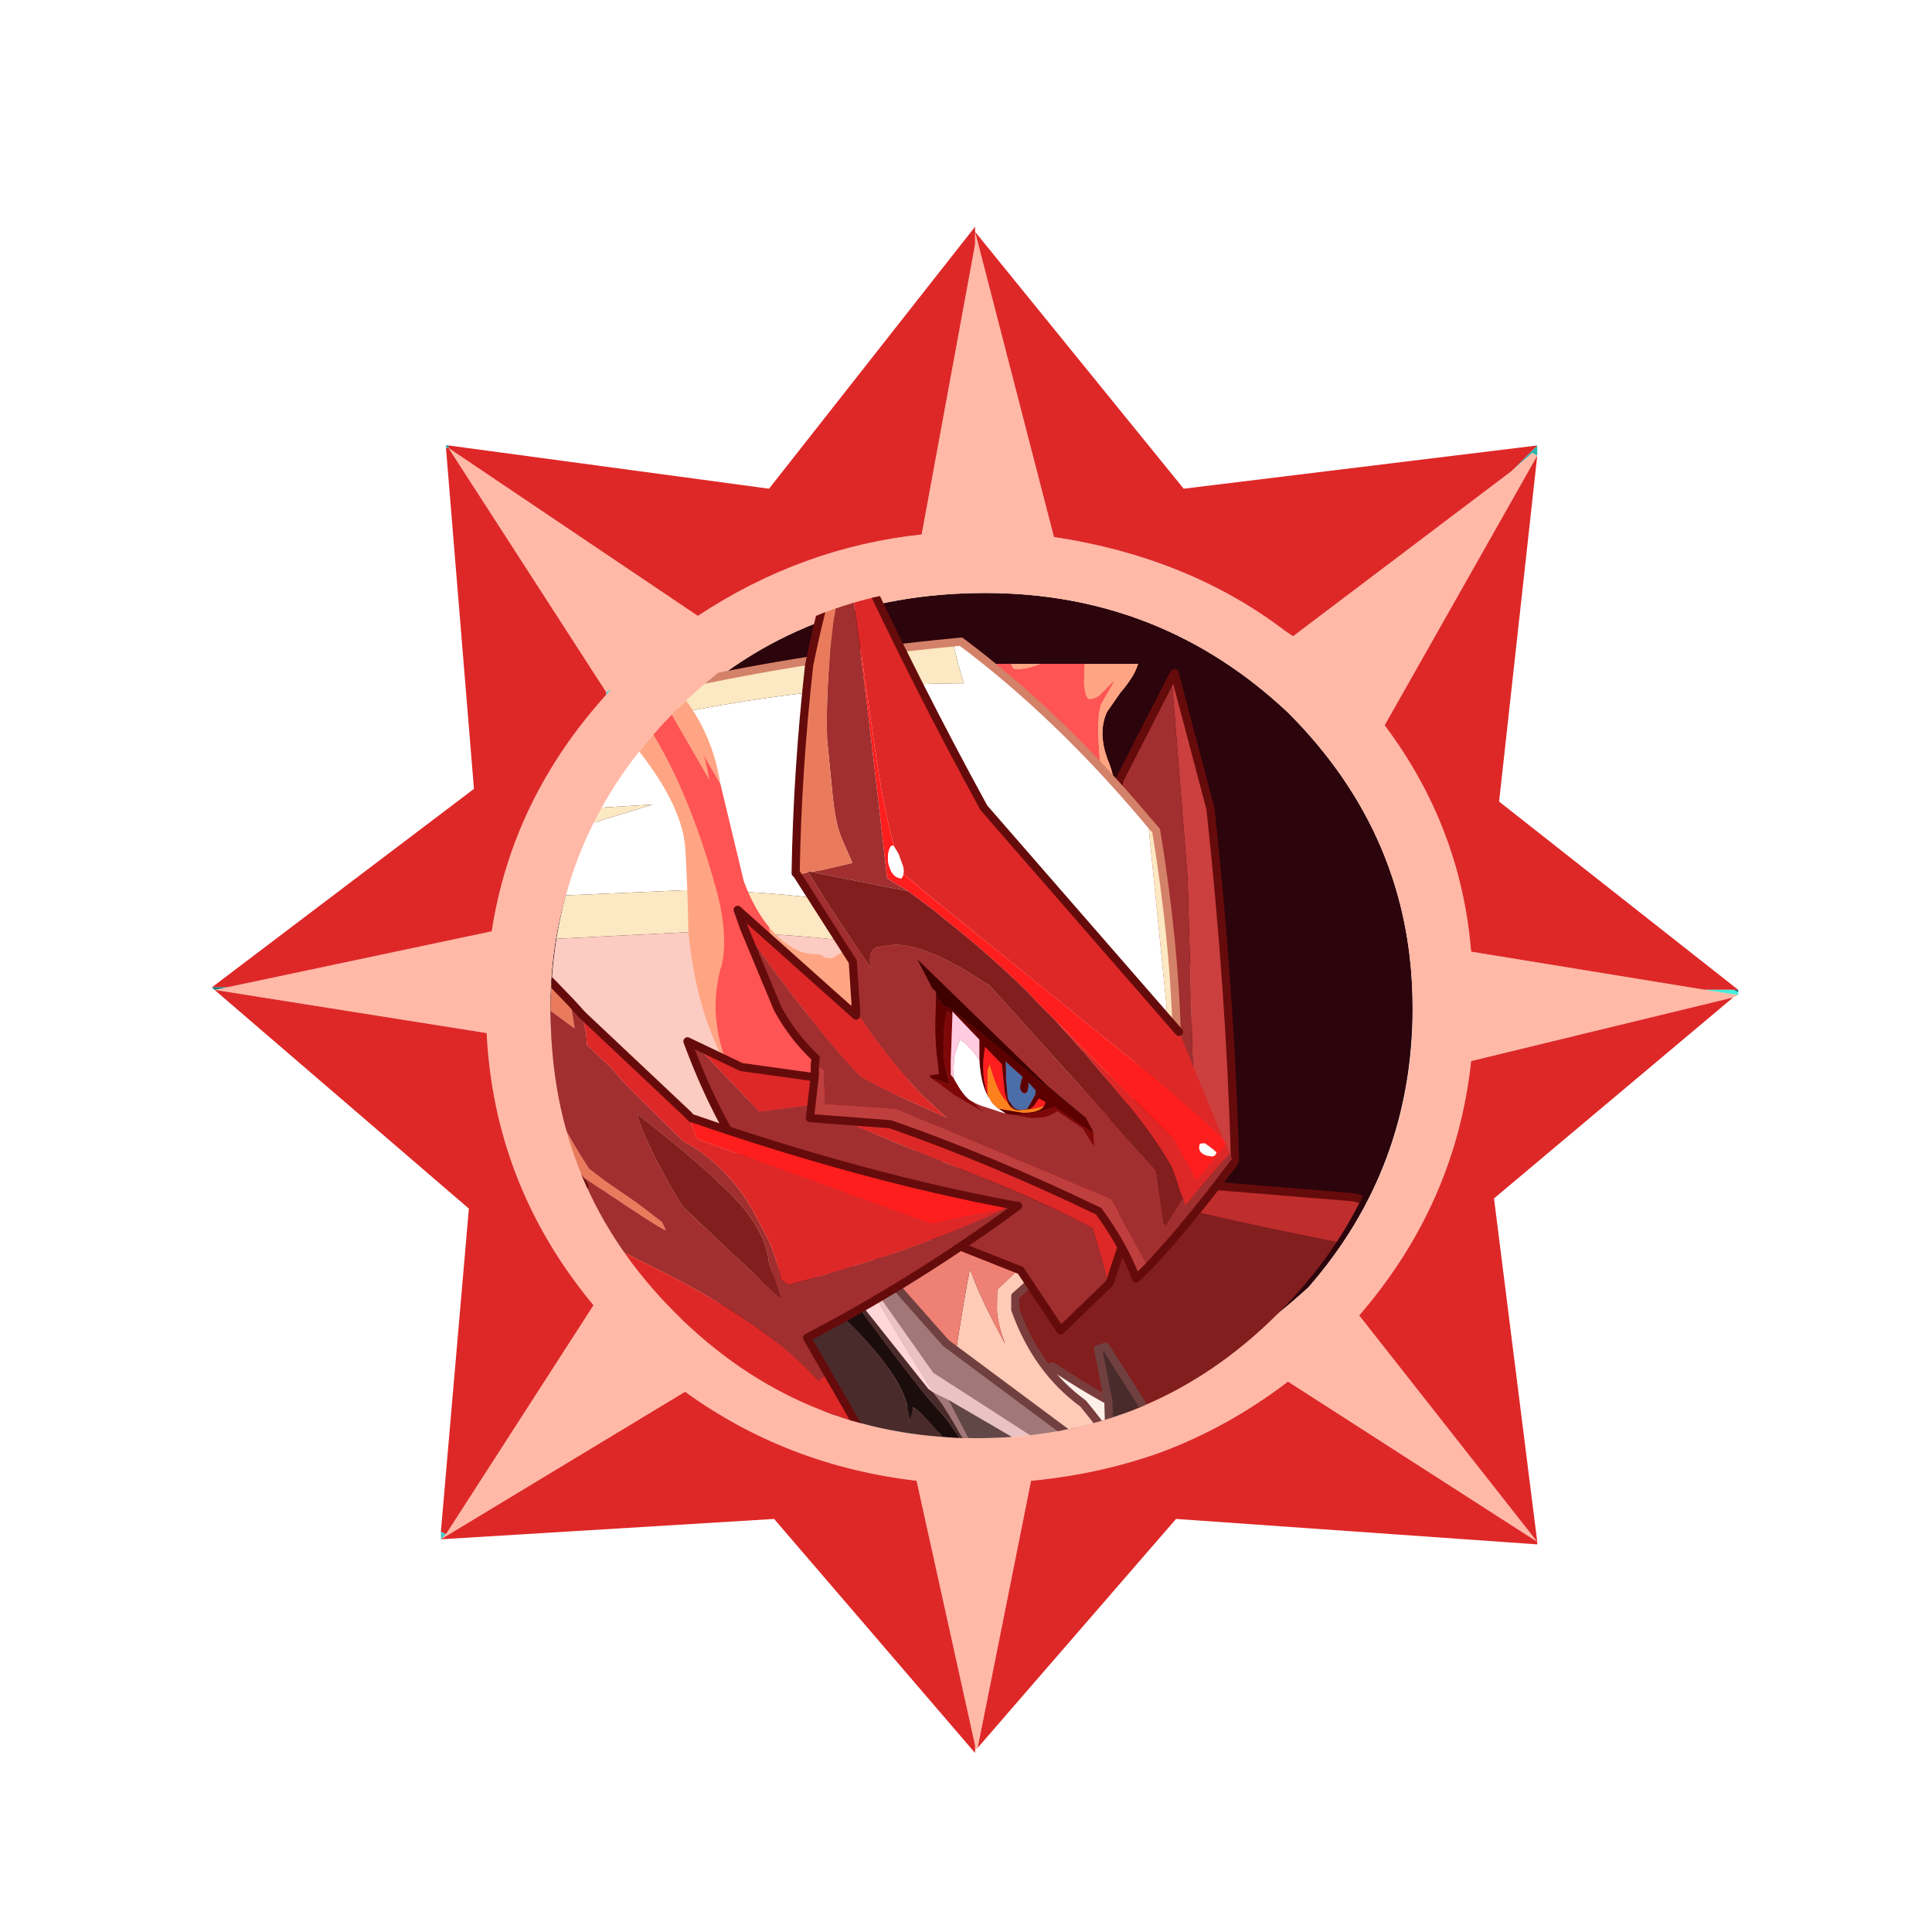 <?xml version="1.0" encoding="UTF-8" standalone="no"?>
<svg xmlns:ffdec="https://www.free-decompiler.com/flash" xmlns:xlink="http://www.w3.org/1999/xlink" ffdec:objectType="frame" height="30.0px" width="30.0px" xmlns="http://www.w3.org/2000/svg">
  <g transform="matrix(1.0, 0.0, 0.0, 1.0, 0.0, 0.0)">
    <use ffdec:characterId="1" height="30.0" transform="matrix(1.0, 0.0, 0.0, 1.0, 0.0, 0.0)" width="30.0" xlink:href="#shape0"/>
    <filter id="filter4">
      <feColorMatrix in="SourceGraphic" result="filterResult8" type="matrix" values="0 0 0 0 0.4,0 0 0 0 0.0,0 0 0 0 0.0,0 0 0 1 0"/>
      <feConvolveMatrix divisor="4.0" in="filterResult8" kernelMatrix="1 1 1 1" order="2 2" result="filterResult9"/>
      <feComposite in="SourceGraphic" in2="filterResult9" operator="over" result="filterResult10"/>
    </filter>
    <use ffdec:characterId="9" filter="url(#filter4)" height="60.0" transform="matrix(0.395, 0.0, 0.0, 0.395, 3.291, 3.52)" width="60.0" xlink:href="#sprite0"/>
  </g>
  <defs>
    <g id="shape0" transform="matrix(1.0, 0.0, 0.0, 1.0, 0.0, 0.0)">
      <path d="M30.0 0.0 L30.0 30.0 0.0 30.0 0.0 0.0 30.0 0.0" fill="#33cc66" fill-opacity="0.0" fill-rule="evenodd" stroke="none"/>
    </g>
    <g id="sprite0" transform="matrix(1.0, 0.0, 0.0, 1.0, 0.15, -0.05)">
      <use ffdec:characterId="2" height="60.0" transform="matrix(1.0, 0.0, 0.0, 1.0, -0.15, 0.05)" width="60.0" xlink:href="#shape1"/>
      <use ffdec:characterId="8" height="139.8" transform="matrix(0.321, 0.0, 0.0, 0.321, 8.945, 11.9)" width="124.65" xlink:href="#sprite1"/>
    </g>
    <g id="shape1" transform="matrix(1.0, 0.0, 0.0, 1.0, 0.15, -0.05)">
      <path d="M47.05 30.75 Q47.05 37.05 42.95 41.75 37.15 47.05 30.25 47.05 23.05 47.05 18.15 42.35 L17.85 42.05 Q13.15 37.35 13.15 30.75 13.15 24.25 17.95 19.45 L18.15 19.15 Q23.05 14.45 30.25 14.45 37.15 14.45 42.15 19.15 47.05 24.05 47.05 30.75" fill="#2c040c" fill-rule="evenodd" stroke="none"/>
      <path d="M51.95 9.05 L51.75 8.95 50.95 9.65 51.95 8.65 51.95 9.05 M59.85 30.05 L59.85 30.15 59.65 30.05 59.85 30.05" fill="url(#gradient0)" fill-rule="evenodd" stroke="none"/>
      <path d="M50.95 9.65 L51.75 8.95 51.95 9.05 45.95 19.65 Q48.95 23.65 49.35 28.55 L58.55 30.05 59.85 30.25 59.65 30.35 49.35 32.85 Q48.75 38.45 44.95 42.85 L51.95 51.75 42.15 45.45 Q39.8 47.25 37.1 48.25 34.7 49.1 32.05 49.35 L29.95 59.85 29.85 59.95 29.85 59.75 27.55 49.35 Q22.45 48.75 18.45 45.85 L8.85 51.65 9.05 51.45 14.85 42.45 Q10.95 37.75 10.65 31.75 L-0.05 30.05 0.45 29.95 10.85 27.75 Q11.65 22.55 15.35 18.45 L15.55 18.25 15.35 18.35 9.15 8.75 18.95 15.35 Q23.05 12.65 27.75 12.15 L29.85 0.75 29.85 0.25 32.95 12.25 Q38.25 13.05 42.05 15.95 L42.35 16.15 50.95 9.65 M47.05 30.75 Q47.05 24.05 42.15 19.15 37.15 14.45 30.25 14.45 23.05 14.45 18.15 19.15 L17.95 19.45 Q13.15 24.25 13.15 30.75 13.15 37.35 17.85 42.05 L18.15 42.35 Q23.05 47.05 30.25 47.05 33.8 47.05 37.1 45.65 40.15 44.3 42.95 41.75 46.85 37.3 47.05 31.4 L47.05 30.75" fill="#ffb9a6" fill-rule="evenodd" stroke="none"/>
      <path d="M51.95 8.65 L50.95 9.65 42.35 16.15 42.05 15.95 Q38.25 13.05 32.95 12.25 L29.85 0.25 29.85 0.75 27.75 12.15 Q23.05 12.65 18.95 15.35 L9.15 8.75 15.35 18.35 15.35 18.45 Q11.65 22.55 10.85 27.75 L0.45 29.95 -0.15 29.95 10.15 22.15 9.05 8.75 9.15 8.75 9.15 8.65 21.75 10.35 29.85 0.05 29.85 0.25 38.05 10.35 51.95 8.65 M-0.05 30.05 L10.65 31.75 Q10.95 37.75 14.85 42.45 L9.05 51.45 8.85 51.35 9.95 38.65 -0.05 30.05 M8.85 51.65 L18.45 45.85 Q22.45 48.75 27.55 49.35 L29.85 59.75 29.85 59.95 29.85 60.05 21.95 50.85 8.85 51.65 M29.95 59.85 L32.05 49.35 Q34.7 49.1 37.1 48.25 39.8 47.25 42.15 45.45 L51.95 51.75 44.95 42.85 Q48.75 38.45 49.35 32.85 L59.65 30.35 50.25 38.25 51.95 51.75 51.95 51.85 37.75 50.85 29.95 59.85 M58.55 30.05 L49.35 28.55 Q48.95 23.65 45.95 19.65 L51.95 9.05 50.45 22.65 59.85 30.05 59.65 30.05 58.55 30.05" fill="#de2828" fill-rule="evenodd" stroke="none"/>
      <path d="M59.85 30.25 L58.55 30.05 59.65 30.05 59.85 30.15 59.85 30.25" fill="url(#gradient1)" fill-rule="evenodd" stroke="none"/>
      <path d="M9.15 8.75 L9.05 8.65 9.15 8.65 9.15 8.75" fill="url(#gradient2)" fill-rule="evenodd" stroke="none"/>
      <path d="M9.05 8.65 L9.15 8.75 9.05 8.75 9.05 8.65" fill="url(#gradient3)" fill-rule="evenodd" stroke="none"/>
      <path d="M15.35 18.35 L15.55 18.25 15.35 18.45 15.35 18.35 M9.05 51.45 L8.85 51.65 8.85 51.35 9.05 51.45" fill="#4dc4c2" fill-rule="evenodd" stroke="none"/>
      <path d="M0.45 29.95 L-0.05 30.05 -0.15 29.95 0.45 29.95" fill="url(#gradient4)" fill-rule="evenodd" stroke="none"/>
    </g>
    <linearGradient color-interpolation="linearRGB" gradientTransform="matrix(0.01, 0.0, 0.0, 0.013, 51.45, 19.15)" gradientUnits="userSpaceOnUse" id="gradient0" spreadMethod="repeat" x1="-819.2" x2="819.2">
      <stop offset="0.0" stop-color="#14737c"/>
      <stop offset="1.0" stop-color="#48f2e0"/>
    </linearGradient>
    <linearGradient gradientTransform="matrix(0.01, 0.0, 0.0, 0.013, 51.95, 40.75)" gradientUnits="userSpaceOnUse" id="gradient1" spreadMethod="pad" x1="-819.2" x2="819.2">
      <stop offset="0.0" stop-color="#14737c"/>
      <stop offset="1.0" stop-color="#48f2e0"/>
    </linearGradient>
    <linearGradient gradientTransform="matrix(0.013, 0.0, 0.0, 0.01, 19.35, 8.35)" gradientUnits="userSpaceOnUse" id="gradient2" spreadMethod="pad" x1="-819.2" x2="819.2">
      <stop offset="0.0" stop-color="#14737c"/>
      <stop offset="1.0" stop-color="#48f2e0"/>
    </linearGradient>
    <linearGradient gradientTransform="matrix(0.011, 0.0, 0.0, 0.013, 8.45, 19.15)" gradientUnits="userSpaceOnUse" id="gradient3" spreadMethod="pad" x1="-819.2" x2="819.2">
      <stop offset="0.0" stop-color="#14737c"/>
      <stop offset="1.0" stop-color="#48f2e0"/>
    </linearGradient>
    <linearGradient gradientTransform="matrix(0.01, 0.0, 0.0, 0.013, 7.95, 40.55)" gradientUnits="userSpaceOnUse" id="gradient4" spreadMethod="pad" x1="-819.2" x2="819.2">
      <stop offset="0.0" stop-color="#14737c"/>
      <stop offset="1.0" stop-color="#48f2e0"/>
    </linearGradient>
    <g id="sprite1" transform="matrix(1.0, 0.0, 0.0, 1.0, 6.1, 0.0)">
      <clipPath id="clipPath0" transform="matrix(1.0, 0.0, 0.0, 1.0, 0.0, 0.0)">
        <path d="M111.45 59.25 Q111.45 80.9 96.15 96.15 80.9 111.45 59.25 111.45 37.65 111.45 22.35 96.15 7.05 80.9 7.05 59.25 7.05 37.65 22.35 22.35 37.65 7.05 59.25 7.05 80.9 7.05 96.15 22.35 111.45 37.65 111.45 59.25" fill="#572e69" fill-rule="evenodd" stroke="none"/>
        <path d="M111.45 59.25 Q111.45 80.9 96.15 96.15 80.9 111.45 59.25 111.45 37.65 111.45 22.35 96.15 7.05 80.9 7.05 59.25 7.05 37.65 22.35 22.35 37.65 7.05 59.25 7.05 80.9 7.05 96.15 22.35 111.45 37.65 111.45 59.25 Z" fill="none" stroke="#854da8" stroke-linecap="round" stroke-linejoin="round" stroke-width="2.0"/>
      </clipPath>
      <g clip-path="url(#clipPath0)">
        <filter id="filter0">
          <feColorMatrix in="SourceGraphic" result="filterResult0" type="matrix" values="0 0 0 0 1.0,0 0 0 0 0.2,0 0 0 0 0.0,0 0 0 1 0"/>
          <feConvolveMatrix divisor="64.0" in="filterResult0" kernelMatrix="1 1 1 1 1 1 1 1 1 1 1 1 1 1 1 1 1 1 1 1 1 1 1 1 1 1 1 1 1 1 1 1 1 1 1 1 1 1 1 1 1 1 1 1 1 1 1 1 1 1 1 1 1 1 1 1 1 1 1 1 1 1 1 1" order="8 8" result="filterResult1"/>
          <feComposite in="SourceGraphic" in2="filterResult1" operator="over" result="filterResult2"/>
        </filter>
        <use ffdec:characterId="5" filter="url(#filter0)" height="47.4" transform="matrix(-1.24, 0.0, -0.568, 1.24, 105.653, 16.622)" width="38.05" xlink:href="#sprite2"/>
        <filter id="filter1">
          <feConvolveMatrix divisor="25.0" in="SourceGraphic" kernelMatrix="1 1 1 1 1 1 1 1 1 1 1 1 1 1 1 1 1 1 1 1 1 1 1 1 1" order="5 5" result="filterResult3"/>
        </filter>
        <use ffdec:characterId="5" filter="url(#filter1)" height="47.4" style="mix-blend-mode: hard-light" transform="matrix(-1.24, 0.0, -0.568, 1.24, 105.653, 16.622)" width="38.05" xlink:href="#sprite2"/>
        <use ffdec:characterId="6" height="95.05" transform="matrix(1.0, 0.0, 0.0, 1.0, 3.15, 13.4)" width="88.2" xlink:href="#shape4"/>
        <filter id="filter2">
          <feColorMatrix in="SourceGraphic" result="filterResult4" type="matrix" values="0 0 0 0 1.0,0 0 0 0 0.2,0 0 0 0 0.0,0 0 0 1 0"/>
          <feConvolveMatrix divisor="64.0" in="filterResult4" kernelMatrix="1 1 1 1 1 1 1 1 1 1 1 1 1 1 1 1 1 1 1 1 1 1 1 1 1 1 1 1 1 1 1 1 1 1 1 1 1 1 1 1 1 1 1 1 1 1 1 1 1 1 1 1 1 1 1 1 1 1 1 1 1 1 1 1" order="8 8" result="filterResult5"/>
          <feComposite in="SourceGraphic" in2="filterResult5" operator="over" result="filterResult6"/>
        </filter>
        <use ffdec:characterId="5" filter="url(#filter2)" height="47.4" transform="matrix(-1.513, 0.0, 0.0, 1.513, 52.8, 5.153)" width="38.05" xlink:href="#sprite2"/>
        <filter id="filter3">
          <feConvolveMatrix divisor="25.0" in="SourceGraphic" kernelMatrix="1 1 1 1 1 1 1 1 1 1 1 1 1 1 1 1 1 1 1 1 1 1 1 1 1" order="5 5" result="filterResult7"/>
        </filter>
        <use ffdec:characterId="5" filter="url(#filter3)" height="47.4" style="mix-blend-mode: hard-light" transform="matrix(-1.513, 0.0, 0.0, 1.513, 51.45, 4.703)" width="38.05" xlink:href="#sprite2"/>
        <use ffdec:characterId="7" height="139.8" transform="matrix(1.0, 0.0, 0.0, 1.0, 1.4, 0.0)" width="117.15" xlink:href="#shape5"/>
      </g>
    </g>
    <g id="sprite2" transform="matrix(1.0, 0.0, 0.0, 1.0, 0.0, -32.75)">
      <use ffdec:characterId="4" height="47.4" transform="matrix(1.0, 0.0, 0.0, 1.0, 0.0, 32.75)" width="38.05" xlink:href="#shape3"/>
    </g>
    <g id="shape3" transform="matrix(1.0, 0.0, 0.0, 1.0, 0.0, -32.75)">
      <path d="M16.5 50.05 L16.6 49.5 Q17.35 45.45 20.05 42.35 L20.1 42.3 Q22.4 39.55 22.4 37.5 L21.95 35.6 Q21.45 34.35 21.45 33.35 L21.5 32.75 26.8 32.75 26.05 34.55 Q25.15 36.25 24.7 36.25 24.15 36.25 23.85 35.85 L23.1 34.45 23.35 36.65 Q23.35 38.05 20.05 43.9 L16.5 50.05 M31.1 32.75 L34.05 32.75 Q33.7 33.3 33.3 33.3 32.1 33.3 31.1 32.75 M36.55 32.75 L37.1 32.75 37.05 33.35 37.15 32.75 38.05 32.75 37.3 34.8 Q36.45 36.75 34.35 39.3 L32.3 41.75 32.2 39.3 Q31.95 38.35 30.5 38.35 29.05 38.35 28.0 39.3 27.05 40.15 27.05 40.95 L26.3 42.0 25.85 42.9 22.15 47.75 Q18.65 52.25 18.45 55.6 18.25 58.95 18.2 62.25 17.55 69.45 14.35 74.45 16.0 71.5 16.0 68.3 16.0 66.9 15.6 65.3 L15.5 65.05 Q14.95 62.55 15.95 58.85 17.05 54.9 18.35 51.75 19.65 48.55 21.4 45.75 24.1 41.45 30.5 36.75 34.35 37.0 34.05 38.45 L35.7 34.65 36.55 32.75 M0.0 67.65 L0.0 66.75 Q0.0 63.7 0.7 62.85 1.15 62.3 2.45 62.3 2.95 62.3 4.2 63.05 L4.45 63.15 5.05 63.55 6.8 64.6 7.55 64.15 Q10.55 64.1 12.55 61.65 L12.55 61.75 Q12.05 65.55 11.55 66.75 10.5 69.25 8.1 69.25 6.75 69.25 5.1 68.25 3.5 67.2 1.95 67.2 1.1 67.2 0.0 67.65" fill="#ffa583" fill-rule="evenodd" stroke="none"/>
      <path d="M26.8 32.75 L31.1 32.75 Q32.1 33.3 33.3 33.3 33.7 33.3 34.05 32.75 L36.55 32.75 35.7 34.65 34.05 38.45 Q34.35 37.0 30.5 36.75 24.1 41.45 21.4 45.75 19.65 48.55 18.35 51.75 17.05 54.9 15.95 58.85 14.95 62.55 15.5 65.05 L15.6 65.3 Q16.0 66.9 16.0 68.3 16.0 71.5 14.35 74.45 L13.95 75.05 Q10.95 79.5 8.05 80.1 L7.2 80.15 Q5.55 80.15 3.2 77.1 0.25 73.3 0.0 67.65 1.1 67.2 1.95 67.2 3.5 67.2 5.1 68.25 6.75 69.25 8.1 69.25 10.5 69.25 11.55 66.75 12.05 65.55 12.55 61.75 L12.55 61.65 Q13.75 60.2 14.6 57.95 L16.5 50.05 20.05 43.9 Q23.35 38.05 23.35 36.65 L23.1 34.45 23.85 35.85 Q24.15 36.25 24.7 36.25 25.15 36.25 26.05 34.55 L26.8 32.75" fill="#ff5454" fill-rule="evenodd" stroke="none"/>
      <path d="M37.1 32.75 L37.15 32.75 37.05 33.35 37.1 32.75" fill="#ffd0ad" fill-rule="evenodd" stroke="none"/>
    </g>
    <g id="shape4" transform="matrix(1.0, 0.0, 0.0, 1.0, -3.15, -13.4)">
      <path d="M86.1 80.5 L85.05 42.9 83.1 18.35 83.45 17.75 87.85 34.35 Q90.3 56.95 90.85 77.4 L86.1 80.5" fill="#cb3f3f" fill-rule="evenodd" stroke="none"/>
      <path d="M83.1 18.35 L85.05 42.9 86.1 80.5 85.95 80.65 71.15 55.05 76.75 30.75 83.1 18.35" fill="#a12f2f" fill-rule="evenodd" stroke="none"/>
      <path d="M86.1 80.5 L90.85 77.4 Q90.3 56.95 87.85 34.35 L83.45 17.75 83.1 18.35 76.75 30.75 71.15 55.05 85.95 80.65 86.1 80.5 Z" fill="none" stroke="#660b0b" stroke-linecap="round" stroke-linejoin="round" stroke-width="1.0"/>
      <path d="M80.2 35.9 L80.85 42.35 82.45 58.3 82.45 61.25 76.9 55.5 Q71.05 50.45 64.15 49.45 55.1 48.3 43.7 45.9 34.05 44.35 23.3 44.35 L3.65 45.2 3.65 38.75 3.75 38.7 19.55 33.85 3.65 34.8 3.65 27.4 Q31.65 19.1 57.65 19.0 L56.95 16.65 56.3 14.0 57.3 13.9 Q69.25 22.85 80.2 35.9" fill="#ffffff" fill-rule="evenodd" stroke="none"/>
      <path d="M3.65 45.2 L23.3 44.35 Q34.05 44.35 43.7 45.9 55.1 48.3 64.15 49.45 71.05 50.45 76.9 55.5 L82.45 61.25 82.45 58.3 80.85 42.35 80.2 35.9 81.2 37.05 Q83.45 50.65 83.75 62.8 L3.65 107.95 3.65 91.5 Q43.7 68.85 79.85 60.8 L79.35 60.3 71.35 56.95 Q69.15 56.05 67.15 55.5 61.5 53.1 50.8 51.55 37.3 49.45 24.55 49.45 L3.65 50.5 3.65 45.2 M56.3 14.0 L56.95 16.65 57.65 19.0 Q31.65 19.1 3.65 27.4 L3.65 24.1 14.15 21.3 22.35 19.3 Q39.15 15.65 56.3 14.0 M3.65 34.8 L19.55 33.85 3.75 38.7 3.65 38.75 3.65 34.8 M3.65 60.75 L4.6 60.85 3.65 61.35 3.65 60.75" fill="#fce8c2" fill-rule="evenodd" stroke="none"/>
      <path d="M3.65 50.5 L24.55 49.45 Q37.3 49.45 50.8 51.55 61.5 53.1 67.15 55.5 69.15 56.05 71.35 56.95 L79.35 60.3 79.85 60.8 Q43.7 68.85 3.65 91.5 L3.65 61.35 4.6 60.85 3.65 60.75 3.65 50.5" fill="#fccbc2" fill-rule="evenodd" stroke="none"/>
      <path d="M80.2 35.9 Q69.25 22.85 57.3 13.9 L56.3 14.0 Q39.15 15.65 22.35 19.3 L14.15 21.3 3.65 24.1 M3.65 107.95 L83.75 62.8 Q83.45 50.65 81.2 37.05 L80.2 35.9 M83.75 62.8 L83.75 63.4" fill="none" stroke="#d48169" stroke-linecap="round" stroke-linejoin="round" stroke-width="1.0"/>
    </g>
    <g id="shape5" transform="matrix(1.0, 0.0, 0.0, 1.0, -1.4, 0.0)">
      <path d="M118.05 93.45 L118.05 96.1 105.8 100.75 Q95.5 105.55 89.4 109.75 L91.7 115.65 88.7 115.65 86.6 109.95 91.7 106.3 Q100.35 100.75 108.45 96.9 112.2 95.25 118.05 93.45 M80.35 82.4 L80.55 82.3 80.65 82.4 80.35 82.4" fill="#a12f2f" fill-rule="evenodd" stroke="none"/>
      <path d="M118.05 88.3 L118.05 93.45 Q112.2 95.25 108.45 96.9 100.35 100.75 91.7 106.3 L86.6 109.95 88.7 115.65 76.5 115.65 63.4 103.3 59.4 88.95 80.35 82.4 80.65 82.4 Q92.15 85.4 114.1 89.5 L118.05 88.3" fill="#831e1e" fill-rule="evenodd" stroke="none"/>
      <path d="M80.55 82.3 L86.5 80.4 105.45 81.95 111.1 83.65 118.05 81.55 118.05 88.3 114.1 89.5 Q92.15 85.4 80.65 82.4 L80.55 82.3" fill="#bf2d2d" fill-rule="evenodd" stroke="none"/>
      <path d="M80.55 82.3 L86.5 80.4 105.45 81.95 111.1 83.65 118.05 81.55 M118.05 96.1 L105.8 100.75 Q95.5 105.55 89.4 109.75 L91.7 115.65 M76.5 115.65 L63.4 103.3 59.4 88.95 80.35 82.4 80.55 82.3" fill="none" stroke="#660b0b" stroke-linecap="round" stroke-linejoin="round" stroke-width="1.0"/>
      <path d="M39.2 119.1 L42.5 103.45 52.35 109.2 Q60.45 105.95 68.5 102.65 77.25 108.55 85.4 111.3 L88.55 119.1 39.2 119.1" fill="#ffefe9" fill-rule="evenodd" stroke="none"/>
      <path d="M39.2 119.1 L42.5 103.45 52.35 109.2 Q60.45 105.95 68.5 102.65 77.25 108.55 85.4 111.3 L88.55 119.1" fill="none" stroke="#793d3d" stroke-linecap="round" stroke-linejoin="round" stroke-width="1.0"/>
      <path d="M65.85 89.35 L67.5 90.9 63.95 94.05 63.95 95.7 Q66.6 103.1 72.25 107.2 76.45 112.3 76.8 113.95 L76.75 114.6 76.55 117.8 72.8 119.95 47.1 106.2 43.9 100.35 51.35 104.55 Q53.65 105.85 55.95 106.85 L56.65 101.0 Q57.65 94.45 58.4 90.7 59.3 93.35 61.3 97.25 L62.7 99.9 Q61.7 97.25 61.7 95.55 L61.75 93.25 65.85 89.35" fill="#ffcab6" fill-rule="evenodd" stroke="none"/>
      <path d="M43.9 100.35 L36.7 86.95 52.9 76.1 65.85 89.35 61.75 93.25 61.7 95.55 Q61.7 97.25 62.7 99.9 L61.3 97.25 Q59.3 93.35 58.4 90.7 57.65 94.45 56.65 101.0 L55.95 106.85 Q53.65 105.85 51.35 104.55 L43.9 100.35" fill="#ee8174" fill-rule="evenodd" stroke="none"/>
      <path d="M43.9 100.35 L36.7 86.95 52.9 76.1 65.85 89.35 67.5 90.9 63.95 94.05 63.95 95.7 Q66.6 103.1 72.25 107.2 76.45 112.3 76.8 113.95 L76.75 114.6 76.55 117.8 72.8 119.95 47.1 106.2 43.9 100.35 Z" fill="none" stroke="#793d3d" stroke-linecap="round" stroke-linejoin="round" stroke-width="1.0"/>
      <path d="M45.55 91.6 L47.1 89.5 48.2 91.6 55.45 99.8 75.55 114.75 75.55 114.3 77.25 118.35 77.35 118.6 53.9 103.45 45.55 91.6 M53.9 105.85 L55.75 106.75 61.7 118.25 Q60.6 114.95 60.5 113.15 63.3 113.15 70.05 117.7 75.0 121.0 77.8 123.55 L81.75 135.1 78.75 132.2 73.45 128.35 67.9 124.6 Q64.3 122.05 61.85 120.6 58.55 112.7 54.95 107.2 L53.9 105.85" fill="#a17777" fill-rule="evenodd" stroke="none"/>
      <path d="M75.55 114.3 L75.35 106.95 74.1 100.55 75.0 100.25 79.35 107.1 84.1 120.05 83.4 139.3 83.1 139.05 Q77.55 133.65 67.95 127.35 L43.6 111.6 43.5 111.5 35.05 99.45 39.9 93.9 Q49.2 102.1 50.65 107.2 L51.0 108.95 51.0 109.55 51.45 107.65 Q53.3 108.95 56.0 112.6 59.5 117.15 60.4 120.25 L62.5 122.35 Q59.85 117.95 58.5 114.4 57.1 110.85 54.75 108.2 52.0 105.4 41.8 91.35 L42.25 91.5 53.3 105.4 53.9 105.85 54.95 107.2 Q58.55 112.7 61.85 120.6 64.3 122.05 67.9 124.6 L73.45 128.35 78.75 132.2 81.75 135.1 82.3 135.65 80.85 130.0 79.65 120.6 Q77.75 119.45 77.35 118.6 L77.25 118.35 75.55 114.3" fill="#4a2b2b" fill-rule="evenodd" stroke="none"/>
      <path d="M44.05 89.8 L45.55 91.6 45.45 91.7 Q48.8 97.8 53.9 105.85 L53.3 105.4 42.25 91.5 44.05 89.8 M74.35 117.6 L74.8 117.8 77.0 121.05 77.2 121.7 77.75 123.05 75.7 119.6 74.35 117.6" fill="#ffd7d7" fill-rule="evenodd" stroke="none"/>
      <path d="M53.9 105.85 Q48.8 97.8 45.45 91.7 L45.55 91.6 53.9 103.45 77.35 118.6 Q77.75 119.45 79.65 120.6 L80.85 130.0 82.3 135.65 81.75 135.1 77.8 123.55 77.75 123.05 77.2 121.7 77.0 121.05 74.8 117.8 74.35 117.6 55.75 106.75 53.9 105.85" fill="#e9c3c3" fill-rule="evenodd" stroke="none"/>
      <path d="M44.05 89.8 L46.15 87.5 47.1 89.5 45.55 91.6 44.05 89.8" fill="#e2a6a6" fill-rule="evenodd" stroke="none"/>
      <path d="M41.8 91.35 Q52.0 105.4 54.75 108.2 57.1 110.85 58.5 114.4 59.85 117.95 62.5 122.35 L60.4 120.25 Q59.5 117.15 56.0 112.6 53.3 108.95 51.45 107.65 L51.0 109.55 51.0 108.95 50.65 107.2 Q49.2 102.1 39.9 93.9 L41.8 91.35" fill="#1c0d0d" fill-rule="evenodd" stroke="none"/>
      <path d="M55.75 106.75 L74.35 117.6 75.7 119.6 77.75 123.05 77.8 123.55 Q75.0 121.0 70.05 117.7 63.3 113.15 60.5 113.15 60.6 114.95 61.7 118.25 L55.75 106.75" fill="#624747" fill-rule="evenodd" stroke="none"/>
      <path d="M47.1 89.5 L46.15 87.5 44.05 89.8 42.25 91.5 41.8 91.35 39.9 93.9 35.05 99.45 33.85 97.8 M47.1 89.5 L48.2 91.6 55.45 99.8 75.55 114.75 75.55 114.3 75.35 106.95 74.1 100.55 75.0 100.25 79.35 107.1 84.1 120.05 83.4 139.3 83.1 139.05 Q77.55 133.65 67.95 127.35 L43.6 111.6 43.5 111.5 35.05 99.45 M45.7 86.5 L46.15 87.5" fill="none" stroke="#704040" stroke-linecap="round" stroke-linejoin="round" stroke-width="1.0"/>
      <path d="M75.35 92.6 L74.55 89.5 73.45 85.75 Q68.7 83.2 62.05 80.4 44.55 73.45 38.7 70.7 L38.5 70.7 32.6 71.45 24.85 63.35 30.4 66.0 39.4 67.25 77.1 80.85 77.2 87.3 75.55 92.35 75.35 92.6" fill="#de2828" fill-rule="evenodd" stroke="none"/>
      <path d="M75.35 92.6 L69.5 98.25 64.6 90.9 41.5 81.75 35.7 83.5 32.05 78.95 Q27.3 72.35 23.8 62.85 L24.85 63.35 32.6 71.45 38.5 70.7 38.7 70.7 Q44.55 73.45 62.05 80.4 68.7 83.2 73.45 85.75 L74.55 89.5 75.35 92.6" fill="#a12f2f" fill-rule="evenodd" stroke="none"/>
      <path d="M24.85 63.35 L23.8 62.85 Q27.3 72.35 32.05 78.95 L35.7 83.5 41.5 81.75 64.6 90.9 69.5 98.25 75.35 92.6 75.55 92.35 77.2 87.3 77.1 80.85 77.75 81.1 M24.85 63.35 L30.4 66.0 39.4 67.25 77.1 80.85" fill="none" stroke="#660b0b" stroke-linecap="round" stroke-linejoin="round" stroke-width="1.0"/>
      <path d="M89.75 75.45 L90.2 76.55 87.85 79.3 84.75 82.95 84.5 82.05 84.2 81.4 83.2 78.45 Q81.55 75.35 78.0 70.9 L72.7 64.6 68.8 60.25 83.3 74.8 85.85 79.4 86.05 79.85 86.05 80.0 88.5 77.1 89.75 75.45 M30.75 49.0 L29.95 46.75 44.45 59.7 44.45 59.15 Q48.45 65.15 52.65 69.55 L55.55 72.2 49.65 69.55 Q46.65 68.15 45.0 67.15 42.45 64.6 39.35 60.6 34.85 55.05 30.75 49.0 M43.0 0.65 L43.05 0.5 43.5 1.4 44.55 3.5 Q51.75 19.0 60.1 34.25 L84.0 61.7 89.4 74.8 Q84.55 70.1 75.8 63.15 L54.2 45.65 53.65 45.2 50.25 42.35 Q50.35 41.7 50.1 41.15 L49.65 39.9 49.1 39.0 49.1 38.95 Q47.7 33.8 46.65 26.2 L43.9 7.05 43.8 5.7 43.25 2.3 43.0 0.65" fill="#de2828" fill-rule="evenodd" stroke="none"/>
      <path d="M89.4 74.8 L89.75 75.45 88.5 77.1 86.05 80.0 86.05 79.85 85.85 79.4 83.3 74.8 68.8 60.25 66.6 58.05 65.6 56.95 Q60.65 52.1 55.55 48.1 L53.9 46.75 50.8 44.45 48.25 42.9 Q45.55 18.65 43.9 7.05 L46.65 26.2 Q47.7 33.8 49.1 38.95 L49.0 38.9 Q48.7 38.9 48.65 39.05 48.35 39.6 48.35 40.45 48.35 41.15 48.7 41.9 49.1 42.8 50.0 42.9 L50.25 42.45 50.25 42.35 53.65 45.2 54.2 45.65 75.8 63.15 Q84.55 70.1 89.4 74.8 M87.2 75.35 L86.85 75.35 Q86.5 75.35 86.5 75.55 86.4 76.0 86.6 76.35 87.05 76.85 87.75 76.9 88.4 77.1 88.6 76.45 L88.2 76.1 87.75 75.75 87.2 75.35" fill="#ff1e1e" fill-rule="evenodd" stroke="none"/>
      <path d="M50.25 42.35 L50.25 42.45 50.0 42.9 Q49.1 42.8 48.7 41.9 48.35 41.15 48.35 40.45 48.35 39.6 48.65 39.05 48.7 38.9 49.0 38.9 L49.1 38.95 49.1 39.0 49.65 39.9 50.1 41.15 Q50.35 41.7 50.25 42.35 M87.2 75.35 L87.75 75.75 88.2 76.1 88.6 76.45 Q88.4 77.1 87.75 76.9 87.05 76.85 86.6 76.35 86.4 76.0 86.5 75.55 86.5 75.35 86.85 75.35 L87.2 75.35" fill="#ffffff" fill-rule="evenodd" stroke="none"/>
      <path d="M90.2 76.55 L90.7 77.75 Q85.2 85.15 80.2 90.5 L75.7 82.2 49.45 71.15 40.6 70.55 40.5 66.45 39.4 65.7 39.5 64.9 Q36.7 62.25 34.85 58.85 L30.75 49.0 Q34.85 55.05 39.35 60.6 42.45 64.6 45.0 67.15 46.65 68.15 49.65 69.55 L55.55 72.2 52.65 69.55 Q48.45 65.15 44.45 59.15 L44.05 53.1 37.25 42.45 38.6 42.15 Q41.95 47.65 46.45 54.1 46.15 53.65 46.15 52.85 46.15 51.65 47.0 51.3 L49.1 51.0 Q52.9 51.0 59.3 55.05 L60.2 55.65 60.75 55.95 81.2 78.65 82.1 85.15 Q82.3 85.15 82.3 85.5 L84.4 82.2 84.5 82.05 84.75 82.95 87.85 79.3 90.2 76.55 M43.9 7.05 Q45.55 18.65 48.25 42.9 L50.8 44.45 38.95 42.1 40.15 41.9 44.0 41.0 42.8 38.25 Q41.95 36.4 41.6 32.95 L40.9 25.85 Q40.6 15.15 43.25 2.3 L43.8 5.7 43.9 7.05" fill="#a12f2f" fill-rule="evenodd" stroke="none"/>
      <path d="M50.8 44.45 L53.9 46.75 55.55 48.1 Q60.65 52.1 65.6 56.95 L66.6 58.05 68.8 60.25 72.7 64.6 78.0 70.9 Q81.55 75.35 83.2 78.45 L84.2 81.4 84.5 82.05 84.4 82.2 82.3 85.5 Q82.3 85.15 82.1 85.15 L81.2 78.65 60.75 55.95 60.2 55.65 59.3 55.05 Q52.9 51.0 49.1 51.0 L47.0 51.3 Q46.15 51.65 46.15 52.85 46.15 53.65 46.45 54.1 41.95 47.65 38.6 42.15 L38.5 42.0 38.95 42.1 50.8 44.45" fill="#831e1e" fill-rule="evenodd" stroke="none"/>
      <path d="M37.25 42.45 L37.05 42.25 Q37.25 29.85 38.7 16.8 40.4 8.35 43.0 0.65 L43.25 2.3 Q40.6 15.15 40.9 25.85 L41.6 32.95 Q41.95 36.4 42.8 38.25 L44.0 41.0 40.15 41.9 38.95 42.1 38.5 42.0 38.6 42.15 37.25 42.45" fill="#e97b5c" fill-rule="evenodd" stroke="none"/>
      <path d="M80.2 90.5 L78.75 91.9 Q77.2 87.8 74.15 83.65 61.2 77.4 48.65 73.0 L38.8 72.25 39.4 67.05 39.4 65.7 40.5 66.45 40.6 70.55 49.45 71.15 75.7 82.2 80.2 90.5" fill="#bf3f3f" fill-rule="evenodd" stroke="none"/>
      <path d="M90.7 77.75 Q85.2 85.15 80.2 90.5 L78.75 91.9 Q77.2 87.8 74.15 83.65 61.2 77.4 48.65 73.0 L38.8 72.25 39.4 67.05 39.4 65.7 39.5 64.9 Q36.7 62.25 34.85 58.85 L30.75 49.0 29.95 46.75 44.45 59.7 44.45 59.15 44.05 53.1 37.25 42.45 37.05 42.25 Q37.25 29.85 38.7 16.8 40.4 8.35 43.0 0.65 L43.05 0.5 43.5 1.4 44.55 3.5 Q51.75 19.0 60.1 34.25 L84.0 61.7" fill="none" stroke="#660b0b" stroke-linecap="round" stroke-linejoin="round" stroke-width="1.0"/>
      <path d="M64.85 67.2 L64.65 67.85 64.55 68.5 Q64.55 68.85 64.9 69.15 L65.1 69.2 65.4 69.05 65.55 68.4 65.55 67.85 66.45 68.85 66.4 69.4 65.9 70.3 65.4 71.15 64.65 71.25 Q64.0 71.25 63.65 70.85 L63.35 70.4 Q63.1 70.15 63.0 69.7 L62.8 67.5 62.8 66.3 62.75 65.3 64.85 67.2" fill="#4b6da8" fill-rule="evenodd" stroke="none"/>
      <path d="M64.85 67.2 L62.75 65.3 62.8 66.3 62.8 67.5 63.0 69.7 Q63.1 70.15 63.35 70.4 L63.65 70.85 Q64.0 71.25 64.65 71.25 L65.4 71.15 65.9 70.3 66.4 69.4 66.45 68.85 65.55 67.85 65.55 68.4 65.4 69.05 65.1 69.2 64.9 69.15 Q64.55 68.85 64.55 68.5 L64.65 67.85 64.85 67.2 M63.0 70.3 L62.65 69.05 62.3 65.65 60.25 63.55 Q59.9 65.4 60.1 67.4 60.25 68.5 60.55 69.4 L60.8 69.85 60.55 69.5 Q59.7 67.85 59.55 65.1 L59.55 63.55 59.55 62.65 56.25 59.2 56.25 59.75 55.6 59.1 Q55.15 60.95 55.15 63.2 L55.25 65.4 55.9 68.15 Q54.45 67.5 53.7 67.4 L53.45 67.05 54.05 66.95 54.6 66.85 54.45 65.4 Q54.15 63.5 54.15 60.65 L54.25 57.3 55.25 58.55 55.7 58.65 Q57.7 60.1 65.4 66.5 L72.65 72.35 73.4 73.7 73.5 74.05 72.2 73.25 68.75 70.85 Q66.4 71.85 64.2 71.85 L63.35 71.8 62.8 71.7 61.9 71.1 64.9 71.6 Q66.85 71.6 67.45 70.8 L67.65 70.3 66.85 69.85 66.2 70.8 65.75 71.15 64.45 71.3 Q63.45 71.3 63.0 70.3" fill="#5d0000" fill-rule="evenodd" stroke="none"/>
      <path d="M60.55 69.4 Q60.25 68.5 60.1 67.4 59.9 65.4 60.25 63.55 L62.3 65.65 62.65 69.05 63.0 70.3 62.55 69.85 Q61.65 68.7 60.8 65.65 L60.55 66.4 60.55 68.3 60.55 69.4 M65.75 71.15 L66.2 70.8 66.85 69.85 67.65 70.3 67.45 70.8 66.0 71.15 65.75 71.15" fill="#ff1e1e" fill-rule="evenodd" stroke="none"/>
      <path d="M63.0 70.3 Q63.45 71.3 64.45 71.3 L65.75 71.15 66.0 71.15 67.45 70.8 Q66.85 71.6 64.9 71.6 L61.9 71.1 61.8 71.05 61.1 70.4 60.8 69.85 60.55 69.4 60.55 68.3 60.55 66.4 60.8 65.65 Q61.65 68.7 62.55 69.85 L63.0 70.3" fill="#ff811e" fill-rule="evenodd" stroke="none"/>
      <path d="M61.9 71.1 L62.8 71.7 62.1 71.5 60.45 70.95 Q59.55 70.7 58.7 70.25 57.7 69.85 56.35 67.3 L56.45 64.75 57.15 62.65 Q58.0 63.0 59.55 65.1 59.7 67.85 60.55 69.5 L60.8 69.85 61.1 70.4 61.8 71.05 61.9 71.1" fill="#ffffff" fill-rule="evenodd" stroke="none"/>
      <path d="M63.35 71.8 L64.2 71.85 Q66.4 71.85 68.75 70.85 L72.2 73.25 73.5 74.05 73.6 75.7 72.2 73.5 69.1 71.4 Q68.3 71.95 67.45 72.15 L66.0 72.25 63.35 71.8 M53.7 67.4 Q54.45 67.5 55.9 68.15 L55.25 65.4 55.15 63.2 Q55.15 60.95 55.6 59.1 L56.25 59.75 56.05 65.2 56.05 66.75 56.05 66.95 56.35 67.3 Q57.7 69.85 58.7 70.25 59.7 71.25 60.25 71.6 L56.45 69.4 54.8 68.15 53.7 67.4" fill="#7e0808" fill-rule="evenodd" stroke="none"/>
      <path d="M72.65 72.35 L65.4 66.5 Q57.7 60.1 55.7 58.65 L55.25 58.55 54.25 57.3 54.25 56.8 53.7 56.25 53.7 56.2 51.95 52.8 68.0 68.4 71.6 71.4 72.65 72.25 72.65 72.35" fill="#3f0000" fill-rule="evenodd" stroke="none"/>
      <path d="M56.25 59.75 L56.25 59.2 59.55 62.65 59.55 63.55 59.55 65.1 Q58.0 63.0 57.15 62.65 L56.45 64.75 56.35 67.3 56.05 66.95 56.05 66.75 56.05 65.2 56.25 59.75" fill="#ffcbe1" fill-rule="evenodd" stroke="none"/>
      <path d="M23.9 71.85 L24.25 72.25 24.6 72.35 Q45.2 79.45 63.55 82.9 L62.65 83.35 53.6 85.2 24.95 74.8 23.9 71.85 M32.45 115.65 L29.9 115.65 25.55 112.55 24.05 111.7 21.7 110.65 Q21.6 109.15 20.85 107.7 L18.95 104.35 18.3 103.7 Q8.2 104.6 1.9 106.2 L1.9 105.15 9.3 103.8 17.15 102.25 19.8 102.25 19.85 102.5 20.05 102.8 20.85 104.05 23.5 108.15 26.0 110.15 26.9 110.8 Q30.5 113.55 31.9 115.1 L32.45 115.65 M21.7 110.1 L22.15 110.7 22.4 111.0 Q22.95 110.8 22.95 110.35 23.05 109.8 22.8 109.35 L22.4 108.7 22.15 108.55 Q21.7 108.7 21.7 109.15 L21.7 110.1" fill="#ff1e1e" fill-rule="evenodd" stroke="none"/>
      <path d="M10.0 78.8 L4.0 68.6 1.9 62.15 1.9 50.2 9.45 58.0 10.0 61.3 6.55 58.75 6.1 58.45 6.0 58.35 4.8 57.2 Q3.25 65.4 11.75 78.45 L13.65 79.9 17.7 82.7 20.7 85.0 21.15 86.0 Q20.4 85.75 13.85 81.35 13.55 81.1 13.3 81.0 L10.0 78.8" fill="#e97b5c" fill-rule="evenodd" stroke="none"/>
      <path d="M63.55 82.9 L64.3 83.0 Q51.95 92.1 38.45 99.15 L40.95 103.5 39.85 104.45 Q33.8 97.7 20.8 91.1 L8.4 84.9 1.9 83.05 1.9 81.5 9.95 81.55 11.2 80.6 10.0 78.8 13.3 81.0 Q13.55 81.1 13.85 81.35 20.4 85.75 21.15 86.0 L20.7 85.0 17.7 82.7 13.65 79.9 11.75 78.45 Q3.25 65.4 4.8 57.2 L6.0 58.35 6.1 58.45 6.55 58.75 10.0 61.3 9.45 58.0 10.95 59.65 11.4 62.0 11.5 63.3 13.95 65.6 14.4 66.05 15.3 67.05 15.75 67.6 17.5 69.4 23.25 75.05 Q29.15 78.25 32.45 84.75 L33.8 87.35 Q34.75 89.55 35.3 92.05 L36.2 92.65 Q42.65 90.95 49.85 88.55 57.25 85.9 62.65 83.35 L63.55 82.9 M22.55 115.65 L20.1 115.65 Q19.3 111.25 17.7 106.25 10.15 105.15 1.9 107.9 L1.9 106.2 Q8.2 104.6 18.3 103.7 L18.95 104.35 20.85 107.7 22.55 115.65 M26.6 79.15 Q23.15 76.05 17.6 71.7 18.5 74.9 21.7 80.55 L23.15 83.0 28.7 88.3 35.2 94.3 34.35 91.65 34.1 90.95 33.8 90.1 Q33.35 85.2 27.55 80.1 L26.6 79.15" fill="#a12f2f" fill-rule="evenodd" stroke="none"/>
      <path d="M40.95 103.5 L47.95 115.65 32.45 115.65 31.9 115.1 Q30.5 113.55 26.9 110.8 L26.0 110.15 23.5 108.15 20.85 104.05 20.05 102.8 19.85 102.5 19.8 102.25 17.15 102.25 9.3 103.8 1.9 105.15 1.9 83.05 8.4 84.9 20.8 91.1 Q33.8 97.7 39.85 104.45 L40.95 103.5 M10.95 59.65 L23.9 71.85 24.95 74.8 53.6 85.2 62.65 83.35 Q57.25 85.9 49.85 88.55 42.65 90.95 36.2 92.65 L35.3 92.05 Q34.75 89.55 33.8 87.35 L32.45 84.75 Q29.15 78.25 23.25 75.05 L17.5 69.4 15.75 67.6 15.3 67.05 14.4 66.05 13.95 65.6 11.5 63.3 11.4 62.0 10.95 59.65" fill="#de2828" fill-rule="evenodd" stroke="none"/>
      <path d="M26.6 79.15 L27.55 80.1 Q33.35 85.2 33.8 90.1 L34.1 90.95 34.35 91.65 35.2 94.3 28.7 88.3 23.15 83.0 21.7 80.55 Q18.5 74.9 17.6 71.7 23.15 76.05 26.6 79.15" fill="#831e1e" fill-rule="evenodd" stroke="none"/>
      <path d="M21.7 110.1 L21.7 109.15 Q21.7 108.7 22.15 108.55 L22.4 108.7 22.8 109.35 Q23.05 109.8 22.95 110.35 22.95 110.8 22.4 111.0 L22.15 110.7 21.7 110.1" fill="#ffffff" fill-rule="evenodd" stroke="none"/>
      <path d="M29.9 115.65 L22.55 115.65 20.85 107.7 Q21.6 109.15 21.7 110.65 L24.05 111.7 25.55 112.55 29.9 115.65" fill="#bf2d2d" fill-rule="evenodd" stroke="none"/>
      <path d="M18.25 115.65 L1.9 115.65 1.9 110.0 5.95 108.65 13.6 108.65 16.05 111.15 Q17.25 112.7 18.25 115.65" fill="#ffefe9" fill-rule="evenodd" stroke="none"/>
      <path d="M20.1 115.65 L18.25 115.65 Q17.25 112.7 16.05 111.15 L13.6 108.65 5.95 108.65 1.9 110.0 1.9 107.9 Q10.15 105.15 17.7 106.25 19.3 111.25 20.1 115.65" fill="#ffcab6" fill-rule="evenodd" stroke="none"/>
      <path d="M23.9 71.85 L24.25 72.25 24.6 72.35 Q45.2 79.45 63.55 82.9 L64.3 83.0 Q51.95 92.1 38.45 99.15 L40.95 103.5 47.95 115.65 M1.9 81.5 L9.95 81.55 11.2 80.6 10.0 78.8 4.0 68.6 1.9 62.15 M1.9 50.2 L9.45 58.0 10.95 59.65 23.9 71.85 M20.1 115.65 Q19.3 111.25 17.7 106.25 10.15 105.15 1.9 107.9" fill="none" stroke="#660b0b" stroke-linecap="round" stroke-linejoin="round" stroke-width="1.0"/>
    </g>
  </defs>
</svg>
